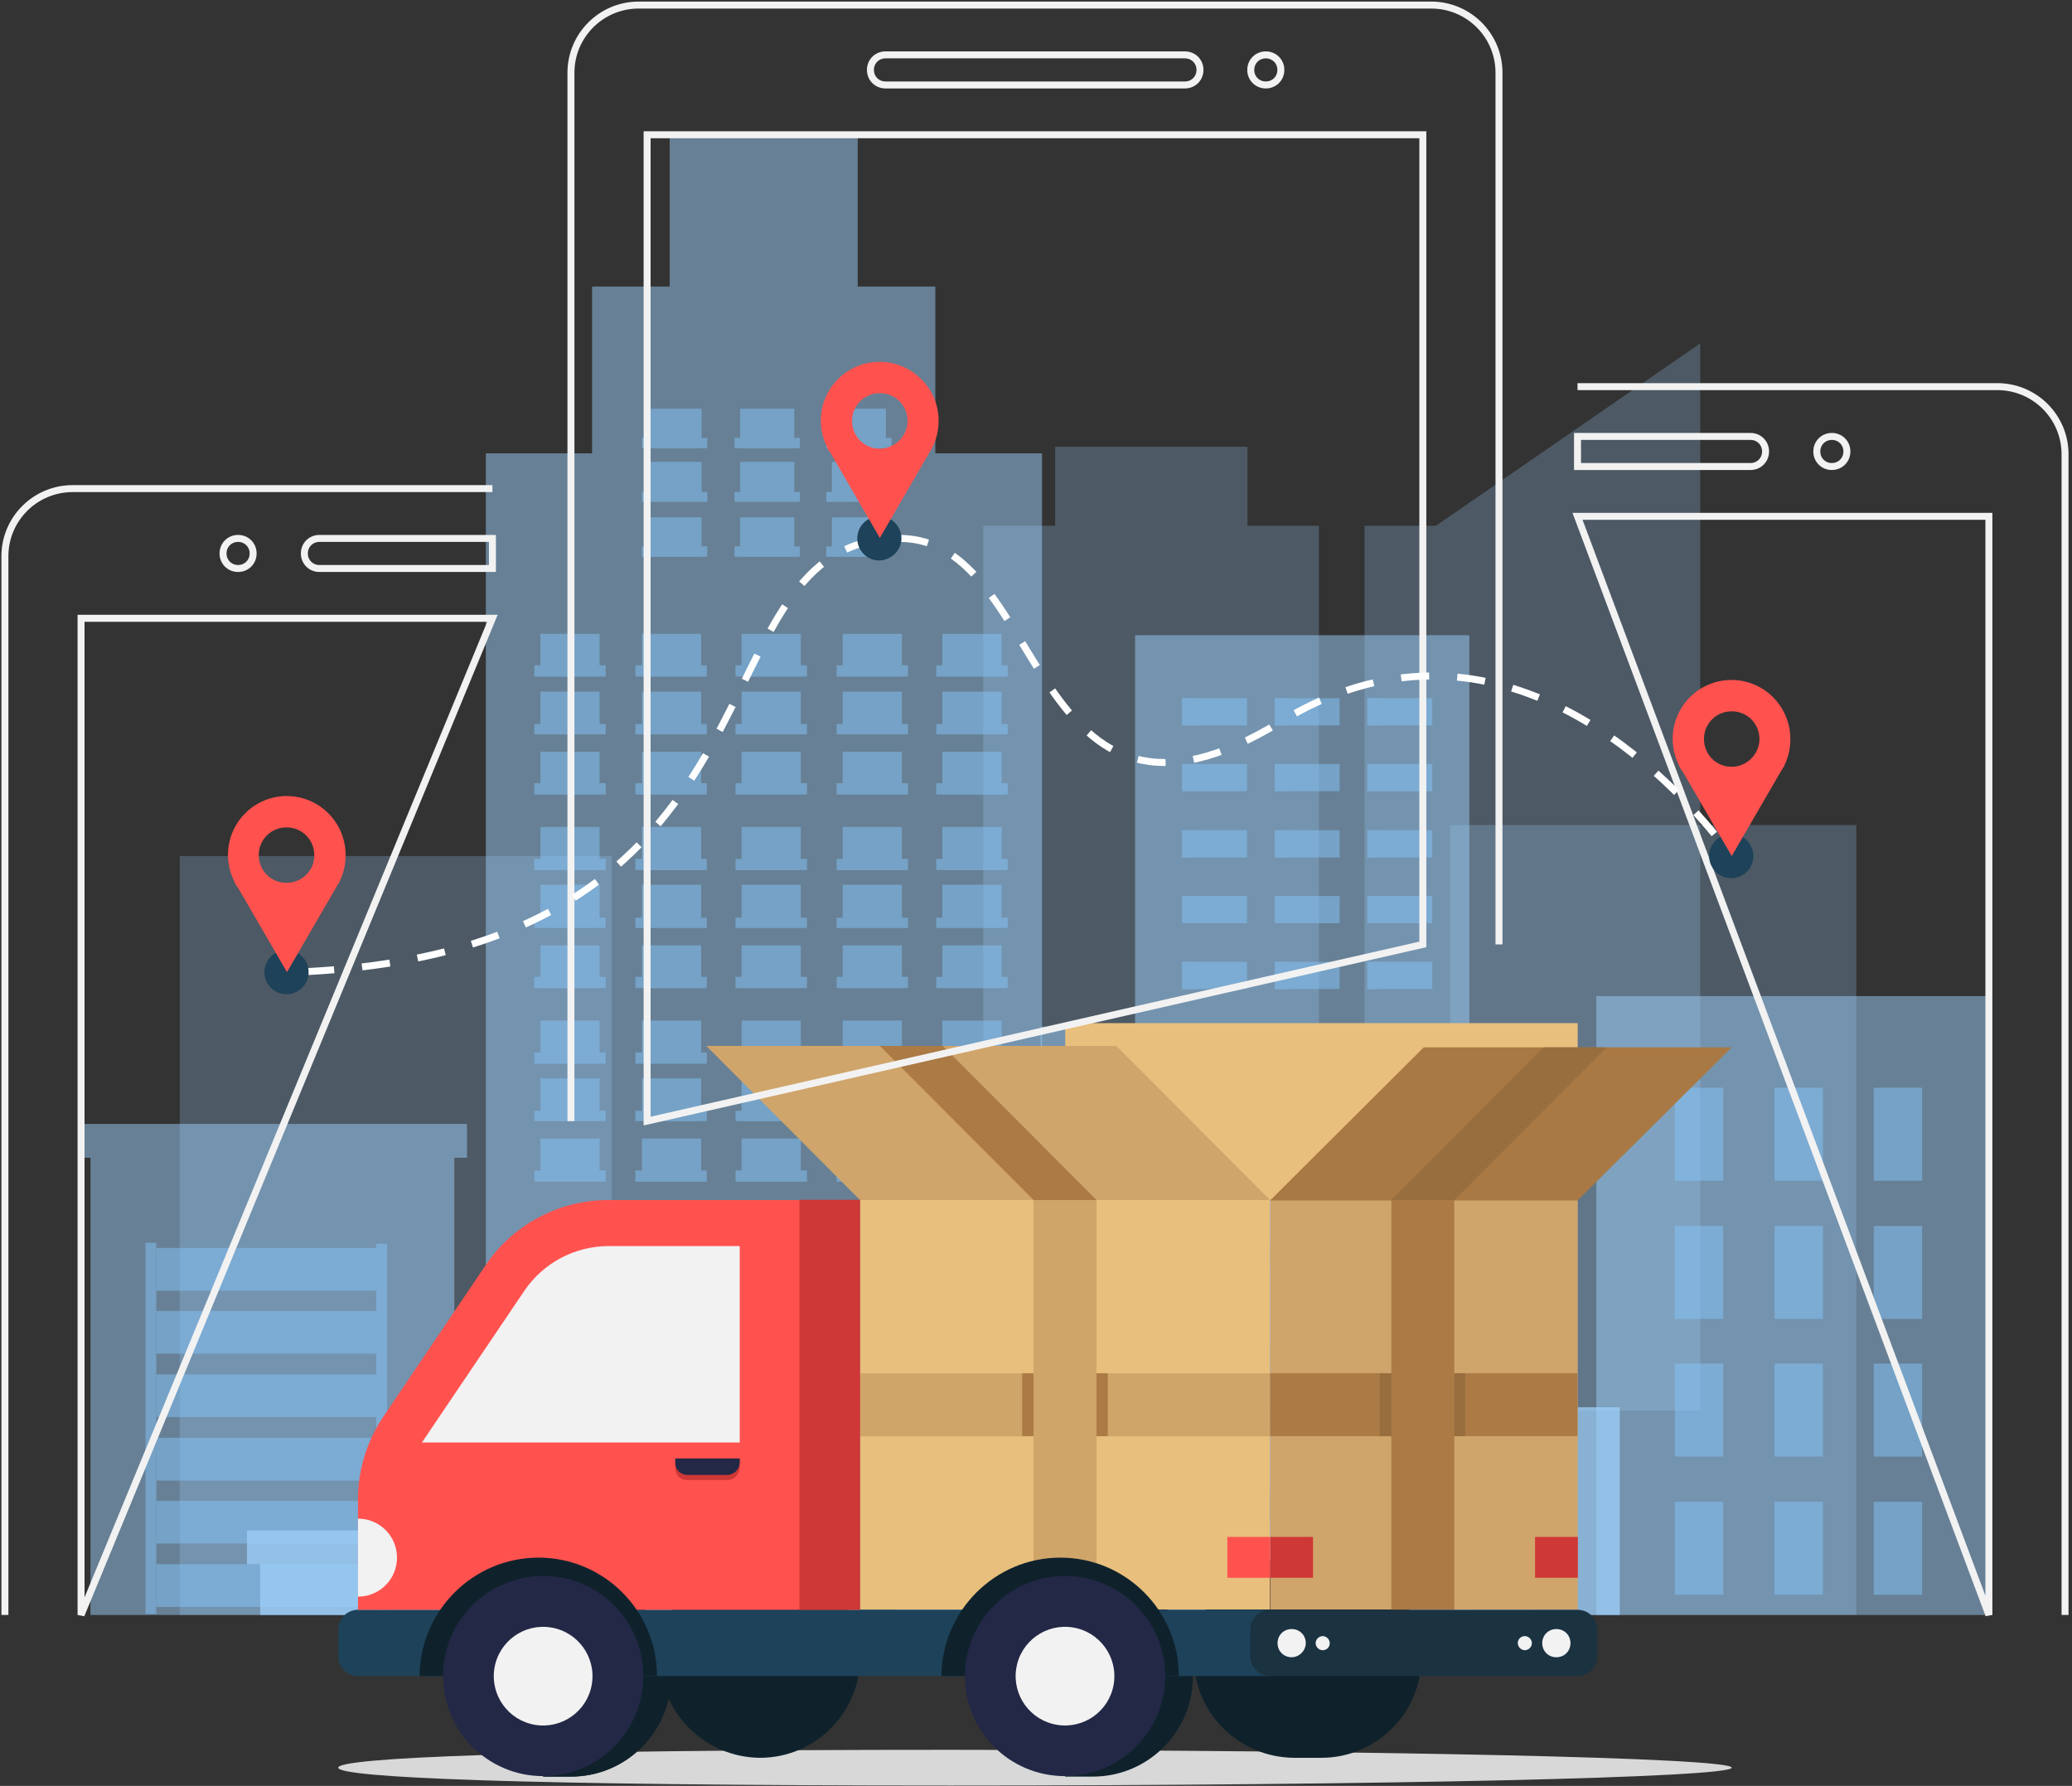 <?xml version="1.0" encoding="UTF-8"?>
<svg width="297px" height="256px" viewBox="0 0 297 256" version="1.1" xmlns="http://www.w3.org/2000/svg" xmlns:xlink="http://www.w3.org/1999/xlink">
    <rect x="0" y="0" width="297" height="256" fill="#333333" stroke="none"/>
    <!-- Generator: Sketch 52.4 (67378) - http://www.bohemiancoding.com/sketch -->
    <title>transportation-logistics@1x</title>
    <desc>Created with Sketch.</desc>
    <g id="Page-1" stroke="none" stroke-width="1" fill="none" fill-rule="evenodd">
        <g id="transportation-logistics" transform="translate(-2, 0)">
            <path d="M209.858,118.267 L268.082,118.267 L268.082,231.497 L209.858,231.497 L209.858,118.267 Z M180.812,75.36 L180.812,64.044 L153.25,64.044 L153.25,75.36 L142.939,75.36 L142.939,202.196 L191.056,202.196 L191.056,75.359 L180.812,75.36 Z M27.771,122.713 L89.701,122.713 L89.701,231.497 L27.771,231.497 L27.771,122.713 Z" id="Shape" fill="#9DCFF9" fill-rule="nonzero" opacity="0.25"></path>
            <polygon id="Path" fill="#9DCFF9" opacity="0.25" points="207.835 75.36 197.592 75.36 197.592 202.196 245.709 202.196 245.709 49.224"></polygon>
            <polygon id="Path" fill="#9DCFF9" opacity="0.5" points="136.067 64.987 136.067 41.076 124.946 41.076 124.946 19.319 97.991 19.319 97.991 41.076 86.872 41.076 86.872 64.987 71.641 64.987 71.641 231.497 151.362 231.497 151.362 64.987"></polygon>
            <g id="Group" opacity="0.5" transform="translate(78.172, 58.077)" fill="#84C3F7" fill-rule="nonzero">
                <path d="M1.288,32.776 L9.778,32.776 L9.778,38.905 L1.288,38.905 L1.288,32.776 Z M15.843,32.776 L24.333,32.776 L24.333,38.905 L15.843,38.905 L15.843,32.776 Z M30.129,32.776 L38.62,32.776 L38.62,38.905 L30.129,38.905 L30.129,32.776 Z M44.618,32.776 L53.109,32.776 L53.109,38.905 L44.618,38.905 L44.618,32.776 Z M58.905,32.776 L67.395,32.776 L67.395,38.905 L58.905,38.905 L58.905,32.776 Z M1.288,41.061 L9.778,41.061 L9.778,47.19 L1.288,47.19 L1.288,41.061 Z M15.843,41.061 L24.333,41.061 L24.333,47.19 L15.843,47.19 L15.843,41.061 Z M30.129,41.061 L38.62,41.061 L38.62,47.19 L30.129,47.19 L30.129,41.061 Z M44.618,41.061 L53.109,41.061 L53.109,47.19 L44.618,47.19 L44.618,41.061 Z M58.905,41.061 L67.395,41.061 L67.395,47.19 L58.905,47.19 L58.905,41.061 Z" id="Shape"></path>
                <g transform="translate(0, 48.804)" id="Shape">
                    <path d="M1.288,0.878 L9.778,0.878 L9.778,7.008 L1.288,7.008 L1.288,0.878 Z M15.843,0.878 L24.333,0.878 L24.333,7.008 L15.843,7.008 L15.843,0.878 Z M30.129,0.878 L38.62,0.878 L38.62,7.008 L30.129,7.008 L30.129,0.878 Z M44.618,0.878 L53.109,0.878 L53.109,7.008 L44.618,7.008 L44.618,0.878 Z M58.905,0.878 L67.395,0.878 L67.395,7.008 L58.905,7.008 L58.905,0.878 Z"></path>
                </g>
                <g transform="translate(0, 35.885)" id="Shape">
                    <path d="M58.029,1.404 L68.272,1.404 L68.272,3.02 L58.029,3.02 L58.029,1.404 Z M58.029,9.822 L68.272,9.822 L68.272,11.304 L58.029,11.304 L58.029,9.822 Z M58.029,18.31 L68.272,18.31 L68.272,19.926 L58.029,19.926 L58.029,18.31 Z M43.743,1.404 L53.986,1.404 L53.986,3.02 L43.743,3.02 L43.743,1.404 Z M43.743,9.822 L53.986,9.822 L53.986,11.304 L43.743,11.304 L43.743,9.822 Z M43.743,18.31 L53.986,18.31 L53.986,19.926 L43.743,19.926 L43.743,18.31 Z"></path>
                    <path d="M29.254,1.404 L39.497,1.404 L39.497,3.02 L29.254,3.02 L29.254,1.404 Z M29.254,9.822 L39.497,9.822 L39.497,11.304 L29.254,11.304 L29.254,9.822 Z M29.254,18.31 L39.497,18.31 L39.497,19.926 L29.254,19.926 L29.254,18.31 Z"></path>
                    <path d="M14.9,1.404 L25.143,1.404 L25.143,3.02 L14.9,3.02 L14.9,1.404 Z M14.9,9.822 L25.143,9.822 L25.143,11.304 L14.9,11.304 L14.9,9.822 Z M14.9,18.31 L25.143,18.31 L25.143,19.926 L14.9,19.926 L14.9,18.31 Z"></path>
                    <path d="M0.411,1.404 L10.654,1.404 L10.654,3.02 L0.411,3.02 L0.411,1.404 Z M0.411,9.822 L10.654,9.822 L10.654,11.304 L0.411,11.304 L0.411,9.822 Z M0.411,18.31 L10.654,18.31 L10.654,19.926 L0.411,19.926 L0.411,18.31 Z"></path>
                </g>
                <g transform="translate(15.789, 0)" id="Shape">
                    <path d="M0.861,0.511 L8.612,0.511 L8.612,6.169 L0.861,6.169 L0.861,0.511 Z M14.137,0.511 L21.887,0.511 L21.887,6.169 L14.136,6.169 L14.137,0.511 Z M27.278,0.511 L35.028,0.511 L35.028,6.169 L27.277,6.169 L27.278,0.511 Z"></path>
                    <path d="M0.861,8.124 L8.612,8.124 L8.612,13.78 L0.861,13.78 L0.861,8.124 Z M14.137,8.124 L21.887,8.124 L21.887,13.78 L14.136,13.78 L14.137,8.124 Z M27.278,8.124 L35.028,8.124 L35.028,13.78 L27.277,13.78 L27.278,8.124 Z"></path>
                    <path d="M0.861,16.071 L8.612,16.071 L8.612,21.729 L0.861,21.729 L0.861,16.071 Z M14.137,16.071 L21.887,16.071 L21.887,21.729 L14.136,21.729 L14.137,16.071 Z M27.278,16.071 L35.028,16.071 L35.028,21.729 L27.277,21.729 L27.278,16.071 Z"></path>
                </g>
                <g transform="translate(15.789, 4.306)" id="Shape">
                    <path d="M26.47,0.382 L35.838,0.382 L35.838,1.863 L26.47,1.863 L26.47,0.382 Z M26.47,8.127 L35.838,8.127 L35.838,9.563 L26.47,9.563 L26.47,8.127 Z M26.47,15.942 L35.838,15.942 L35.838,17.423 L26.47,17.423 L26.47,15.942 Z"></path>
                    <path d="M13.329,0.382 L22.697,0.382 L22.697,1.863 L13.329,1.863 L13.329,0.382 Z M13.329,8.127 L22.697,8.127 L22.697,9.563 L13.329,9.563 L13.329,8.127 Z M13.329,15.942 L22.697,15.942 L22.697,17.423 L13.329,17.423 L13.329,15.942 Z"></path>
                    <path d="M0.053,0.382 L9.421,0.382 L9.421,1.863 L0.053,1.863 L0.053,0.382 Z M0.053,8.127 L9.421,8.127 L9.421,9.563 L0.053,9.563 L0.053,8.127 Z M0.053,15.942 L9.421,15.942 L9.421,17.423 L0.053,17.423 L0.053,15.942 Z"></path>
                </g>
                <g transform="translate(0, 60.287)" id="Shape">
                    <path d="M1.288,0.172 L9.778,0.172 L9.778,6.301 L1.288,6.301 L1.288,0.172 Z M15.843,0.172 L24.333,0.172 L24.333,6.301 L15.843,6.301 L15.843,0.172 Z M30.129,0.172 L38.62,0.172 L38.62,6.301 L30.129,6.301 L30.129,0.172 Z M44.618,0.172 L53.109,0.172 L53.109,6.301 L44.618,6.301 L44.618,0.172 Z M58.905,0.172 L67.395,0.172 L67.395,6.301 L58.905,6.301 L58.905,0.172 Z"></path>
                    <path d="M1.288,8.459 L9.778,8.459 L9.778,14.588 L1.288,14.588 L1.288,8.459 Z M15.843,8.459 L24.333,8.459 L24.333,14.588 L15.843,14.588 L15.843,8.459 Z M30.129,8.459 L38.62,8.459 L38.62,14.588 L30.129,14.588 L30.129,8.459 Z M44.618,8.459 L53.109,8.459 L53.109,14.588 L44.618,14.588 L44.618,8.459 Z M58.905,8.459 L67.395,8.459 L67.395,14.588 L58.905,14.588 L58.905,8.459 Z"></path>
                    <path d="M1.288,17.147 L9.778,17.147 L9.778,23.277 L1.288,23.277 L1.288,17.147 Z M15.843,17.147 L24.333,17.147 L24.333,23.277 L15.843,23.277 L15.843,17.147 Z M30.129,17.147 L38.62,17.147 L38.62,23.277 L30.129,23.277 L30.129,17.147 Z M44.618,17.147 L53.109,17.147 L53.109,23.277 L44.618,23.277 L44.618,17.147 Z M58.905,17.147 L67.395,17.147 L67.395,23.277 L58.905,23.277 L58.905,17.147 Z"></path>
                </g>
                <g transform="translate(0, 64.593)" id="Shape">
                    <path d="M58.029,0.446 L68.272,0.446 L68.272,2.063 L58.029,2.063 L58.029,0.446 Z M58.029,8.867 L68.272,8.867 L68.272,10.348 L58.029,10.348 L58.029,8.867 Z M58.029,17.354 L68.272,17.354 L68.272,18.97 L58.029,18.97 L58.029,17.354 Z M43.743,0.446 L53.986,0.446 L53.986,2.063 L43.743,2.063 L43.743,0.446 Z M43.743,8.867 L53.986,8.867 L53.986,10.348 L43.743,10.348 L43.743,8.867 Z M43.743,17.354 L53.986,17.354 L53.986,18.97 L43.743,18.97 L43.743,17.354 Z"></path>
                    <path d="M29.254,0.446 L39.497,0.446 L39.497,2.063 L29.254,2.063 L29.254,0.446 Z M29.254,8.867 L39.497,8.867 L39.497,10.348 L29.254,10.348 L29.254,8.867 Z M29.254,17.354 L39.497,17.354 L39.497,18.97 L29.254,18.97 L29.254,17.354 Z"></path>
                    <path d="M14.9,0.446 L25.143,0.446 L25.143,2.063 L14.9,2.063 L14.9,0.446 Z M14.9,8.867 L25.143,8.867 L25.143,10.348 L14.9,10.348 L14.9,8.867 Z M14.9,17.354 L25.143,17.354 L25.143,18.97 L14.9,18.97 L14.9,17.354 Z"></path>
                    <path d="M0.411,0.446 L10.654,0.446 L10.654,2.063 L0.411,2.063 L0.411,0.446 Z M0.411,8.867 L10.654,8.867 L10.654,10.348 L0.411,10.348 L0.411,8.867 Z M0.411,17.354 L10.654,17.354 L10.654,18.97 L0.411,18.97 L0.411,17.354 Z"></path>
                </g>
                <g transform="translate(0, 87.56)" id="Shape">
                    <path d="M1.288,0.652 L9.778,0.652 L9.778,6.781 L1.288,6.781 L1.288,0.652 Z M15.843,0.652 L24.333,0.652 L24.333,6.781 L15.843,6.781 L15.843,0.652 Z M30.129,0.652 L38.62,0.652 L38.62,6.781 L30.129,6.781 L30.129,0.652 Z M44.618,0.652 L53.109,0.652 L53.109,6.781 L44.618,6.781 L44.618,0.652 Z M58.905,0.652 L67.395,0.652 L67.395,6.781 L58.905,6.781 L58.905,0.652 Z"></path>
                    <path d="M1.288,8.937 L9.778,8.937 L9.778,15.066 L1.288,15.066 L1.288,8.937 Z M15.843,8.937 L24.333,8.937 L24.333,15.066 L15.843,15.066 L15.843,8.937 Z M30.129,8.937 L38.62,8.937 L38.62,15.066 L30.129,15.066 L30.129,8.937 Z M44.618,8.937 L53.109,8.937 L53.109,15.066 L44.618,15.066 L44.618,8.937 Z M58.905,8.937 L67.395,8.937 L67.395,15.066 L58.905,15.066 L58.905,8.937 Z"></path>
                    <path d="M1.288,17.559 L9.778,17.559 L9.778,23.689 L1.288,23.689 L1.288,17.559 Z M15.843,17.559 L24.333,17.559 L24.333,23.689 L15.843,23.689 L15.843,17.559 Z M30.129,17.559 L38.62,17.559 L38.62,23.689 L30.129,23.689 L30.129,17.559 Z M44.618,17.559 L53.109,17.559 L53.109,23.689 L44.618,23.689 L44.618,17.559 Z M58.905,17.559 L67.395,17.559 L67.395,23.689 L58.905,23.689 L58.905,17.559 Z"></path>
                </g>
                <g transform="translate(0, 91.866)" id="Shape">
                    <path d="M58.029,0.926 L68.272,0.926 L68.272,2.542 L58.029,2.542 L58.029,0.926 Z M58.029,9.278 L68.272,9.278 L68.272,10.76 L58.029,10.76 L58.029,9.278 Z M58.029,17.832 L68.272,17.832 L68.272,19.448 L58.029,19.448 L58.029,17.832 Z M43.743,0.926 L53.986,0.926 L53.986,2.542 L43.743,2.542 L43.743,0.926 Z M43.743,9.278 L53.986,9.278 L53.986,10.76 L43.743,10.76 L43.743,9.278 Z M43.743,17.832 L53.986,17.832 L53.986,19.448 L43.743,19.448 L43.743,17.832 Z"></path>
                    <path d="M29.254,0.926 L39.497,0.926 L39.497,2.542 L29.254,2.542 L29.254,0.926 Z M29.254,9.278 L39.497,9.278 L39.497,10.76 L29.254,10.76 L29.254,9.278 Z M29.254,17.832 L39.497,17.832 L39.497,19.448 L29.254,19.448 L29.254,17.832 Z"></path>
                    <path d="M14.9,0.926 L25.143,0.926 L25.143,2.542 L14.9,2.542 L14.9,0.926 Z M14.9,9.278 L25.143,9.278 L25.143,10.76 L14.9,10.76 L14.9,9.278 Z M14.9,17.832 L25.143,17.832 L25.143,19.448 L14.9,19.448 L14.9,17.832 Z"></path>
                    <path d="M0.411,0.926 L10.654,0.926 L10.654,2.542 L0.411,2.542 L0.411,0.926 Z M0.411,9.278 L10.654,9.278 L10.654,10.76 L0.411,10.76 L0.411,9.278 Z M0.411,17.832 L10.654,17.832 L10.654,19.448 L0.411,19.448 L0.411,17.832 Z"></path>
                </g>
            </g>
            <polygon id="Path" fill="#9DCFF9" opacity="0.5" points="164.706 91.055 212.62 91.055 212.62 231.497 164.706 231.497"></polygon>
            <g id="Group" opacity="0.5" transform="translate(170.038, 99.703)" fill="#84C3F7" fill-rule="nonzero">
                <path d="M1.407,0.378 L10.708,0.378 L10.708,4.285 L1.407,4.285 L1.407,0.378 Z M1.407,9.807 L10.708,9.807 L10.708,13.714 L1.407,13.714 L1.407,9.807 Z M1.407,19.306 L10.708,19.306 L10.708,23.212 L1.407,23.212 L1.407,19.306 Z M1.407,28.734 L10.708,28.734 L10.708,32.641 L1.407,32.641 L1.407,28.734 Z M1.407,38.165 L10.708,38.165 L10.708,42.072 L1.407,42.072 L1.407,38.165 Z M1.407,47.595 L10.708,47.595 L10.708,51.502 L1.407,51.502 L1.407,47.595 Z M1.407,57.024 L10.708,57.024 L10.708,60.932 L1.407,60.932 L1.407,57.024 Z M1.407,66.522 L10.708,66.522 L10.708,70.43 L1.407,70.43 L1.407,66.522 Z M1.407,75.953 L10.708,75.953 L10.708,79.86 L1.407,79.86 L1.407,75.953 Z" id="Shape"></path>
                <g transform="translate(14.354, 0)" id="Shape">
                    <path d="M0.33,0.378 L9.629,0.378 L9.629,4.285 L0.329,4.285 L0.33,0.378 Z M0.33,9.807 L9.629,9.807 L9.629,13.714 L0.329,13.714 L0.33,9.807 Z M0.33,19.306 L9.629,19.306 L9.629,23.212 L0.329,23.212 L0.33,19.306 Z M0.33,28.734 L9.629,28.734 L9.629,32.641 L0.329,32.641 L0.33,28.734 Z M0.33,38.165 L9.629,38.165 L9.629,42.072 L0.329,42.072 L0.33,38.165 Z M0.33,47.595 L9.629,47.595 L9.629,51.502 L0.329,51.502 L0.33,47.595 Z M0.33,57.024 L9.629,57.024 L9.629,60.932 L0.329,60.932 L0.33,57.024 Z M0.33,66.522 L9.629,66.522 L9.629,70.43 L0.329,70.43 L0.33,66.522 Z M0.33,75.953 L9.629,75.953 L9.629,79.86 L0.329,79.86 L0.33,75.953 Z"></path>
                </g>
                <g transform="translate(27.273, 0)" id="Shape">
                    <path d="M0.686,0.378 L9.988,0.378 L9.988,4.285 L0.686,4.285 L0.686,0.378 Z M0.686,9.807 L9.988,9.807 L9.988,13.714 L0.686,13.714 L0.686,9.807 Z M0.686,19.306 L9.988,19.306 L9.988,23.212 L0.686,23.212 L0.686,19.306 Z M0.686,28.734 L9.988,28.734 L9.988,32.641 L0.686,32.641 L0.686,28.734 Z M0.686,38.165 L9.988,38.165 L9.988,42.072 L0.686,42.072 L0.686,38.165 Z M0.686,47.595 L9.988,47.595 L9.988,51.502 L0.686,51.502 L0.686,47.595 Z M0.686,57.024 L9.988,57.024 L9.988,60.932 L0.686,60.932 L0.686,57.024 Z M0.686,66.522 L9.988,66.522 L9.988,70.43 L0.686,70.43 L0.686,66.522 Z M0.686,75.953 L9.988,75.953 L9.988,79.86 L0.686,79.86 L0.686,75.953 Z"></path>
                </g>
                <g id="Shape">
                    <path d="M1.407,0.378 L3.699,0.378 L3.699,4.285 L1.408,4.285 L1.407,0.378 Z M1.407,9.807 L3.699,9.807 L3.699,13.714 L1.408,13.714 L1.407,9.807 Z M1.407,19.306 L3.699,19.306 L3.699,23.212 L1.408,23.212 L1.407,19.306 Z M1.407,28.734 L3.699,28.734 L3.699,32.641 L1.408,32.641 L1.407,28.734 Z M1.407,38.165 L3.699,38.165 L3.699,42.072 L1.408,42.072 L1.407,38.165 Z M1.407,47.595 L3.699,47.595 L3.699,51.502 L1.408,51.502 L1.407,47.595 Z M1.407,57.024 L3.699,57.024 L3.699,60.932 L1.408,60.932 L1.407,57.024 Z M1.407,66.522 L3.699,66.522 L3.699,70.43 L1.408,70.43 L1.407,66.522 Z M1.407,75.953 L3.699,75.953 L3.699,79.86 L1.408,79.86 L1.407,75.953 Z"></path>
                    <path d="M14.684,0.378 L16.974,0.378 L16.974,4.285 L14.683,4.285 L14.684,0.378 Z M14.684,9.807 L16.974,9.807 L16.974,13.714 L14.683,13.714 L14.684,9.807 Z M14.684,19.306 L16.974,19.306 L16.974,23.212 L14.683,23.212 L14.684,19.306 Z M14.684,28.734 L16.974,28.734 L16.974,32.641 L14.683,32.641 L14.684,28.734 Z M14.684,38.165 L16.974,38.165 L16.974,42.072 L14.683,42.072 L14.684,38.165 Z M14.684,47.595 L16.974,47.595 L16.974,51.502 L14.683,51.502 L14.684,47.595 Z M14.684,57.024 L16.974,57.024 L16.974,60.932 L14.683,60.932 L14.684,57.024 Z M14.684,66.522 L16.974,66.522 L16.974,70.43 L14.683,70.43 L14.684,66.522 Z M14.684,75.953 L16.974,75.953 L16.974,79.86 L14.683,79.86 L14.684,75.953 Z"></path>
                    <path d="M27.959,0.378 L30.047,0.378 L30.047,4.285 L27.959,4.285 L27.959,0.378 Z M27.959,9.807 L30.047,9.807 L30.047,13.714 L27.959,13.714 L27.959,9.807 Z M27.959,19.306 L30.047,19.306 L30.047,23.212 L27.959,23.212 L27.959,19.306 Z M27.959,28.734 L30.047,28.734 L30.047,32.641 L27.959,32.641 L27.959,28.734 Z M27.959,38.165 L30.047,38.165 L30.047,42.072 L27.959,42.072 L27.959,38.165 Z M27.959,47.595 L30.047,47.595 L30.047,51.502 L27.959,51.502 L27.959,47.595 Z M27.959,57.024 L30.047,57.024 L30.047,60.932 L27.959,60.932 L27.959,57.024 Z M27.959,66.522 L30.047,66.522 L30.047,70.43 L27.959,70.43 L27.959,66.522 Z M27.959,75.953 L30.047,75.953 L30.047,79.86 L27.959,79.86 L27.959,75.953 Z"></path>
                </g>
            </g>
            <polygon id="Path" fill="#9DCFF9" opacity="0.5" points="230.816 142.786 287.087 142.786 287.087 231.497 230.816 231.497"></polygon>
            <g id="Group" opacity="0.5" transform="translate(241.809, 155.684)" fill="#84C3F7" fill-rule="nonzero">
                <path d="M0.261,0.237 L7.203,0.237 L7.203,13.572 L0.261,13.572 L0.261,0.237 Z M0.261,20.038 L7.203,20.038 L7.203,33.376 L0.261,33.376 L0.261,20.038 Z M0.261,39.775 L7.203,39.775 L7.203,53.11 L0.261,53.11 L0.261,39.775 Z M0.261,59.578 L7.203,59.578 L7.203,72.913 L0.261,72.913 L0.261,59.578 Z" id="Shape"></path>
                <g transform="translate(14.354, 0)" id="Shape">
                    <path d="M0.194,0.237 L7.135,0.237 L7.135,13.572 L0.194,13.572 L0.194,0.237 Z M0.194,20.038 L7.135,20.038 L7.135,33.376 L0.194,33.376 L0.194,20.038 Z M0.194,39.775 L7.135,39.775 L7.135,53.11 L0.194,53.11 L0.194,39.775 Z M0.194,59.578 L7.135,59.578 L7.135,72.913 L0.194,72.913 L0.194,59.578 Z"></path>
                </g>
                <g transform="translate(28.708, 0)" id="Shape">
                    <path d="M0.059,0.237 L7,0.237 L7,13.572 L0.059,13.572 L0.059,0.237 Z M0.059,20.038 L7,20.038 L7,33.376 L0.059,33.376 L0.059,20.038 Z M0.059,39.775 L7,39.775 L7,53.11 L0.059,53.11 L0.059,39.775 Z M0.059,59.578 L7,59.578 L7,72.913 L0.059,72.913 L0.059,59.578 Z"></path>
                </g>
            </g>
            <polygon id="Path" fill="#9DCFF9" opacity="0.5" points="68.945 161.107 13.619 161.107 13.619 165.957 14.968 165.957 14.968 231.497 67.127 231.497 67.127 165.956 68.945 165.956"></polygon>
            <g id="Group" opacity="0.5" transform="translate(22.191, 177.215)" fill="#84C3F7" fill-rule="nonzero">
                <path d="M2.211,1.675 L34.556,1.675 L34.556,7.804 L2.211,7.804 L2.211,1.675 Z M2.211,10.701 L34.556,10.701 L34.556,16.83 L2.211,16.83 L2.211,10.701 Z M2.211,19.794 L34.556,19.794 L34.556,25.923 L2.211,25.923 L2.211,19.794 Z M2.211,28.888 L34.556,28.888 L34.556,35.017 L2.211,35.017 L2.211,28.888 Z M2.211,47.007 L34.556,47.007 L34.556,53.136 L2.211,53.136 L2.211,47.007 Z M2.211,37.913 L34.556,37.913 L34.556,44.043 L2.211,44.043 L2.211,37.913 Z" id="Shape"></path>
                <path d="M0.66,0.933 L2.211,0.933 L2.211,54.148 L0.66,54.148 L0.66,0.933 Z M33.748,1.068 L35.298,1.068 L35.298,54.281 L33.748,54.281 L33.748,1.068 Z" id="Shape"></path>
            </g>
            <polygon id="Path" fill="#9DCFF9" opacity="0.75" points="114.838 219.372 37.408 219.372 37.408 224.222 39.294 224.222 39.294 231.497 112.008 231.497 112.008 224.222 114.838 224.222"></polygon>
            <polygon id="Path" fill="#9DCFF9" opacity="0.5" points="201.029 191.282 201.029 147.164 151.163 147.164 151.163 191.284 130.608 191.284 130.608 231.497 221.584 231.497 221.584 191.282"></polygon>
            <g id="Group" opacity="0.5" transform="translate(139.895, 152.813)" fill="#84C3F7" fill-rule="nonzero">
                <path d="M1.428,51.537 L70.906,51.537 L70.906,60.9 L1.428,60.9 L1.428,51.537 Z M1.428,65.413 L70.906,65.413 L70.906,74.776 L1.428,74.776 L1.428,65.413 Z M20.297,1.422 L52.171,1.422 L52.171,10.786 L20.297,10.786 L20.297,1.422 Z M20.297,15.231 L52.171,15.231 L52.171,24.594 L20.297,24.594 L20.297,15.231 Z M20.297,29.107 L52.171,29.107 L52.171,38.47 L20.297,38.47 L20.297,29.107 Z" id="Shape"></path>
                <path d="M17.803,37.458 L54.733,37.458 L54.733,39.479 L17.803,39.479 L17.803,37.458 Z M17.803,23.584 L54.733,23.584 L54.733,25.605 L17.803,25.605 L17.803,23.584 Z M17.803,9.775 L54.733,9.775 L54.733,11.796 L17.803,11.796 L17.803,9.775 Z" id="Shape"></path>
            </g>
            <polygon id="Path" fill="#9DCFF9" opacity="0.75" points="191.46 201.723 234.185 201.723 234.185 231.495 191.46 231.495"></polygon>
            <path d="M250.224,253.388 C250.224,254.802 200.086,255.947 138.222,255.947 C76.359,255.947 50.482,254.802 50.482,253.388 C50.482,251.973 76.359,250.827 138.222,250.827 C200.086,250.895 250.224,251.973 250.224,253.388 Z" id="Path" fill="#D8D8D8"></path>
            <path d="M83.839,225.973 C91.724,225.973 98.193,232.372 98.193,240.32 C98.193,248.2 91.791,254.667 83.839,254.667 L79.863,254.667 L79.863,226.041 L83.839,226.041 L83.839,225.973 Z M158.641,225.973 C166.526,225.973 172.995,232.372 172.995,240.32 C172.995,248.2 166.593,254.667 158.641,254.667 L154.665,254.667 L154.665,226.041 L158.641,226.041 L158.641,225.973 Z" id="Shape" fill="#0F222C" fill-rule="nonzero"></path>
            <path d="M83.839,225.973 C91.724,225.973 98.193,232.372 98.193,240.32 C98.193,248.2 91.791,254.667 83.839,254.667 L79.863,254.667 L79.863,226.041 L83.839,226.041 L83.839,225.973 Z" id="Path" fill="#0F222C"></path>
            <path d="M96.576,237.626 C96.576,229.745 102.978,223.279 110.93,223.279 C118.814,223.279 125.284,229.678 125.284,237.626 C125.284,245.506 118.882,251.973 110.93,251.973 C103.045,251.905 96.576,245.506 96.576,237.626 Z M191.393,223.278 C199.278,223.278 205.747,229.678 205.747,237.626 C205.747,245.506 199.345,251.973 191.393,251.973 L187.417,251.973 L187.417,223.346 L191.393,223.346 L191.393,223.279 L191.393,223.278 Z" id="Shape" fill="#0F222C" fill-rule="nonzero"></path>
            <path d="M173.13,237.626 C173.13,229.745 179.532,223.279 187.484,223.279 C195.369,223.279 201.838,229.678 201.838,237.626 C201.838,245.506 195.436,251.973 187.484,251.973 C179.532,251.905 173.13,245.506 173.13,237.626 Z" id="Path" fill="#0F222C"></path>
            <polygon id="Path" fill="#E8BF7C" points="228.144 172.054 154.689 172.054 154.689 146.66 228.144 146.66"></polygon>
            <polygon id="Path" fill="#E8BF7C" points="184.038 230.723 125.272 230.723 125.272 171.986 184.038 171.986"></polygon>
            <polygon id="Path" fill="#D0A569" points="184.026 196.863 184.026 205.889 125.264 205.889 125.264 196.863"></polygon>
            <polygon id="Path" fill="#AB7A45" points="160.789 205.869 148.523 205.869 148.523 196.843 160.789 196.843"></polygon>
            <polygon id="Path" fill="#D0A569" points="159.171 230.723 150.141 230.723 150.141 171.986 159.169 171.986"></polygon>
            <polygon id="Path" fill="#D0A56B" points="228.158 230.723 184.084 230.723 184.084 171.986 228.156 171.986"></polygon>
            <polygon id="Path" fill="#AB7A45" points="228.123 196.84 228.123 205.866 184.051 205.866 184.051 196.84"></polygon>
            <polygon id="Path" fill="#986E3E" points="212.031 205.869 199.766 205.869 199.766 196.843 212.031 196.843"></polygon>
            <polygon id="Path" fill="#A87944" points="184.048 172.087 228.121 172.087 250.224 150.128 206.084 150.128"></polygon>
            <polygon id="Path" fill="#AB7A45" points="201.433 172.019 210.464 172.019 210.464 230.756 201.435 230.756"></polygon>
            <polygon id="Path" fill="#986E3E" points="201.433 172.019 210.464 172.019 232.299 150.128 223.269 150.128"></polygon>
            <polygon id="Path" fill="#D0A56B" points="184.048 172.019 125.282 172.019 103.246 149.925 162.01 149.925"></polygon>
            <polygon id="Path" fill="#AB7A45" points="159.181 172.019 150.151 172.019 128.114 149.925 137.143 149.925"></polygon>
            <path d="M53.311,240.253 L184.048,240.253 L184.048,230.755 L53.311,230.755 C51.761,230.755 50.482,232.035 50.482,233.584 L50.482,237.423 C50.482,238.974 51.762,240.253 53.312,240.253 L53.311,240.253 Z" id="Path" fill="#1D4259"></path>
            <path d="M53.311,230.756 L125.216,230.756 L125.216,172.019 L89.163,172.019 C82.154,172.019 75.55,175.522 71.641,181.315 L56.951,203.071 C54.584,206.572 53.317,210.7 53.312,214.926 L53.312,230.755 L53.311,230.756 Z" id="Path" fill="#FF524F"></path>
            <path d="M108.032,206.776 L108.032,178.621 L89.231,178.621 C84.379,178.621 79.863,181.045 77.167,185.02 L62.476,206.776 L108.032,206.776 Z" id="Path" fill="#F2F2F2"></path>
            <polygon id="Path" fill="#CE3836" points="125.278 230.723 116.585 230.723 116.585 171.986 125.278 171.986"></polygon>
            <path d="M153.99,223.278 C163.359,223.278 170.974,230.889 170.974,240.253 L136.942,240.253 C137.01,230.889 144.624,223.279 153.992,223.279 L153.99,223.278 Z M79.19,223.278 C88.556,223.278 96.171,230.889 96.171,240.253 L62.14,240.253 C62.208,230.889 69.822,223.279 79.19,223.279 L79.19,223.278 Z" id="Shape" fill="#0F222C" fill-rule="nonzero"></path>
            <path d="M140.311,240.253 C140.311,232.372 146.713,225.906 154.665,225.906 C162.55,225.906 169.019,232.305 169.019,240.253 C169.019,248.133 162.617,254.6 154.665,254.6 C146.713,254.6 140.311,248.2 140.311,240.253 Z" id="Path" fill="#222846"></path>
            <ellipse id="Oval" fill="#F2F2F2" transform="translate(154.658, 240.268) rotate(-80.811) translate(-154.658, -240.268) " cx="154.658" cy="240.268" rx="7.072" ry="7.077"></ellipse>
            <ellipse id="Oval" fill="#222846" cx="79.863" cy="240.253" rx="14.354" ry="14.347"></ellipse>
            <ellipse id="Oval" fill="#F2F2F2" transform="translate(79.853, 240.271) rotate(-80.811) translate(-79.853, -240.271) " cx="79.853" cy="240.271" rx="7.072" ry="7.077"></ellipse>
            <polygon id="Path" fill="#CE3836" points="190.206 226.168 184.074 226.168 184.074 220.308 190.206 220.308"></polygon>
            <polygon id="Path" fill="#FF524F" points="184.056 226.168 177.924 226.168 177.924 220.308 184.056 220.308"></polygon>
            <polygon id="Path" fill="#CE3836" points="228.168 226.168 222.036 226.168 222.036 220.308 228.168 220.308"></polygon>
            <g id="Group" transform="translate(98.268, 208.794)">
                <path d="M2.284,3.37 L7.945,3.37 C8.956,3.37 9.764,2.562 9.764,1.552 L9.764,0.271 L0.531,0.271 L0.531,1.552 C0.465,2.628 1.273,3.37 2.284,3.37 Z" id="Path" fill="#CE3836"></path>
                <path d="M2.284,2.63 L7.945,2.63 C8.956,2.63 9.764,1.822 9.764,0.811 L9.764,0.271 L0.531,0.271 L0.531,0.811 C0.465,1.822 1.273,2.63 2.284,2.63 Z" id="Path" fill="#222846"></path>
            </g>
            <path d="M58.905,223.278 C58.908,221.794 58.32,220.37 57.27,219.321 C56.221,218.272 54.796,217.684 53.312,217.688 L53.312,228.87 C54.797,228.874 56.221,228.286 57.271,227.237 C58.32,226.187 58.908,224.763 58.905,223.279 L58.905,223.278 Z" id="Path" fill="#F2F2F2"></path>
            <path d="M228.121,230.756 L184.048,230.756 C182.498,230.756 181.217,232.035 181.217,233.584 L181.217,237.423 C181.217,238.974 182.498,240.253 184.048,240.253 L228.121,240.253 C229.671,240.253 230.951,238.972 230.951,237.425 L230.951,233.584 C230.951,232.035 229.738,230.756 228.121,230.756 Z" id="Path" fill="#1B3241"></path>
            <path d="M189.169,235.537 C189.169,234.392 188.294,233.516 187.147,233.516 C186.001,233.516 185.126,234.392 185.126,235.537 C185.126,236.683 186.001,237.558 187.147,237.558 C188.226,237.558 189.169,236.615 189.169,235.537 Z M192.606,235.537 C192.592,234.985 192.148,234.54 191.595,234.527 C191.043,234.54 190.598,234.985 190.585,235.537 C190.585,236.077 191.056,236.548 191.595,236.548 C191.865,236.553 192.125,236.448 192.315,236.258 C192.506,236.067 192.611,235.807 192.606,235.537 Z M223.067,235.537 C223.067,236.683 223.942,237.558 225.088,237.558 C226.233,237.558 227.11,236.683 227.11,235.537 C227.11,234.392 226.234,233.516 225.088,233.516 C223.942,233.516 223.067,234.392 223.067,235.537 Z M219.561,235.537 C219.561,236.077 220.033,236.548 220.573,236.548 C221.126,236.534 221.57,236.09 221.584,235.537 C221.57,234.985 221.126,234.54 220.573,234.527 C220.303,234.521 220.043,234.626 219.852,234.817 C219.661,235.007 219.556,235.268 219.561,235.537 Z" id="Shape" fill="#F2F2F2" fill-rule="nonzero"></path>
            <g id="Group" transform="translate(0.66, 0.66)" stroke="#F2F2F2">
                <path d="M216.205,134.716 L216.205,9.767 C216.205,4.378 211.826,0.067 206.502,0.067 L92.884,0.067 C87.526,0.067 83.181,4.409 83.179,9.767 L83.179,160.042" id="Path"></path>
                <path d="M94.097,160.042 L94.097,18.66 L205.289,18.66 L205.289,134.717 L94.097,160.042 Z M126.106,9.363 C126.106,10.575 127.049,11.518 128.262,11.518 L171.189,11.518 C172.402,11.518 173.345,10.575 173.345,9.363 C173.345,8.15 172.402,7.207 171.189,7.207 L128.262,7.207 C127.049,7.207 126.106,8.15 126.106,9.363 Z M184.938,9.363 C184.938,10.575 183.993,11.518 182.78,11.518 C182.207,11.525 181.654,11.301 181.248,10.895 C180.842,10.489 180.617,9.937 180.624,9.363 C180.624,8.15 181.567,7.207 182.78,7.207 C183.993,7.207 184.938,8.15 184.938,9.363 Z" id="Shape"></path>
                <g transform="translate(226.794, 54.545)" id="Shape">
                    <path d="M70.549,176.291 L70.549,9.916 M70.549,134.865 L70.549,9.916 C70.549,4.527 66.168,0.217 60.845,0.217 L0.666,0.217"></path>
                    <path d="M0.666,18.807 L59.633,18.807 L59.633,176.291 L0.666,18.807 Z M0.666,11.667 L25.466,11.667 C26.678,11.667 27.622,10.724 27.622,9.512 C27.622,8.3 26.678,7.356 25.466,7.356 L0.666,7.356 L0.666,11.667 Z M39.28,9.512 C39.28,10.724 38.337,11.667 37.124,11.667 C36.55,11.675 35.997,11.45 35.591,11.045 C35.185,10.639 34.959,10.086 34.967,9.512 C34.967,8.3 35.911,7.356 37.124,7.356 C38.337,7.356 39.28,8.3 39.28,9.512 Z"></path>
                </g>
                <g transform="translate(0, 68.9)" id="Shape">
                    <path d="M2.043,161.937 L2.043,10.177 M2.043,120.511 L2.043,10.178 C2.043,4.79 6.422,0.479 11.746,0.479 L71.925,0.479"></path>
                    <path d="M71.925,19.069 L12.959,19.069 L12.959,161.935 L71.925,19.069 Z M71.925,11.93 L47.124,11.93 C46.55,11.937 45.998,11.713 45.591,11.307 C45.185,10.902 44.96,10.349 44.967,9.775 C44.967,8.562 45.911,7.619 47.124,7.619 L71.924,7.619 L71.925,11.93 Z M33.31,9.775 C33.31,10.987 34.255,11.93 35.467,11.93 C36.68,11.93 37.623,10.987 37.623,9.775 C37.623,8.562 36.68,7.619 35.467,7.619 C34.255,7.619 33.31,8.562 33.31,9.775 Z"></path>
                </g>
            </g>
            <g id="Group" transform="translate(33.675, 50.9)">
                <g transform="translate(8.612, 25.837)" id="Path" stroke="#FFFFFF">
                    <path d="M207.937,45.976 C207.937,45.976 207.667,45.571 207.128,44.9"></path>
                    <path d="M205.444,42.81 C197.829,33.515 173.366,8.322 143.311,26.711 C106.921,49.008 110.02,0.442 88.658,0.442 C58.062,0.442 75.719,58.842 3.544,62.546" stroke-dasharray="4.025,4.025"></path>
                    <path d="M2.129,62.612 C1.658,62.612 1.253,62.681 0.781,62.681"></path>
                </g>
                <path d="M219.649,71.813 C219.649,70.062 218.233,68.647 216.482,68.647 C214.731,68.647 213.314,70.062 213.314,71.813 C213.314,73.565 214.73,74.98 216.482,74.98 C218.233,74.98 219.649,73.565 219.649,71.813 Z" id="Path" fill="#1D4259"></path>
                <path d="M222.479,49.046 C219.178,45.745 213.853,45.745 210.551,49.046 C207.976,51.624 207.351,55.565 209.001,58.813 L209.001,58.88 C209.136,59.15 209.271,59.42 209.475,59.621 L216.55,71.813 L223.626,59.621 C223.76,59.353 223.962,59.083 224.097,58.88 L224.097,58.813 C225.647,55.648 225.108,51.673 222.479,49.046 Z M216.55,59.015 C214.325,59.015 212.574,57.264 212.574,55.041 C212.565,53.984 212.981,52.967 213.729,52.22 C214.476,51.473 215.493,51.058 216.55,51.067 C218.773,51.067 220.526,52.819 220.526,55.041 C220.526,57.197 218.706,59.017 216.55,59.017 L216.55,59.015 Z" id="Shape" fill="#FF524F" fill-rule="nonzero"></path>
                <path d="M97.539,26.279 C97.539,24.528 96.125,23.113 94.372,23.113 C92.621,23.113 91.204,24.528 91.204,26.279 C91.204,28.031 92.62,29.446 94.372,29.446 C96.123,29.378 97.539,27.963 97.539,26.279 Z" id="Path" fill="#1D4259"></path>
                <path d="M100.369,3.445 C97.068,0.144 91.743,0.144 88.441,3.445 C85.866,6.022 85.241,9.963 86.891,13.211 L86.891,13.279 C87.027,13.549 87.161,13.819 87.365,14.02 L94.44,26.212 L101.516,14.02 C101.65,13.751 101.852,13.481 101.987,13.279 L101.987,13.211 C103.537,10.046 103.065,6.072 100.369,3.445 Z M94.44,13.414 C92.215,13.414 90.464,11.663 90.464,9.439 C90.455,8.382 90.871,7.366 91.619,6.619 C92.366,5.872 93.383,5.456 94.44,5.466 C96.665,5.466 98.416,7.217 98.416,9.439 C98.416,11.595 96.596,13.415 94.44,13.415 L94.44,13.414 Z" id="Shape" fill="#FF524F" fill-rule="nonzero"></path>
                <g transform="translate(0, 63.158)">
                    <path d="M12.561,25.292 C12.561,23.541 11.146,22.127 9.393,22.127 C7.642,22.127 6.227,23.542 6.227,25.293 C6.227,27.044 7.642,28.458 9.393,28.458 C11.146,28.458 12.561,27.044 12.561,25.293 L12.561,25.292 Z" id="Path" fill="#1D4259"></path>
                    <path d="M15.392,2.526 C12.09,-0.775 6.765,-0.775 3.464,2.526 C0.889,5.104 0.263,9.045 1.913,12.293 L1.913,12.36 C2.048,12.63 2.183,12.899 2.386,13.101 L9.462,25.293 L16.537,13.101 C16.672,12.831 16.875,12.563 17.01,12.36 L17.01,12.293 C18.56,9.128 18.02,5.153 15.392,2.526 Z M9.393,12.495 C7.17,12.495 5.417,10.744 5.417,8.521 C5.408,7.464 5.824,6.447 6.572,5.7 C7.32,4.953 8.336,4.538 9.393,4.547 C11.618,4.547 13.369,6.299 13.369,8.521 C13.437,10.677 11.618,12.495 9.393,12.495 Z" id="Shape" fill="#FF524F" fill-rule="nonzero"></path>
                </g>
            </g>
        </g>
    </g>
</svg>